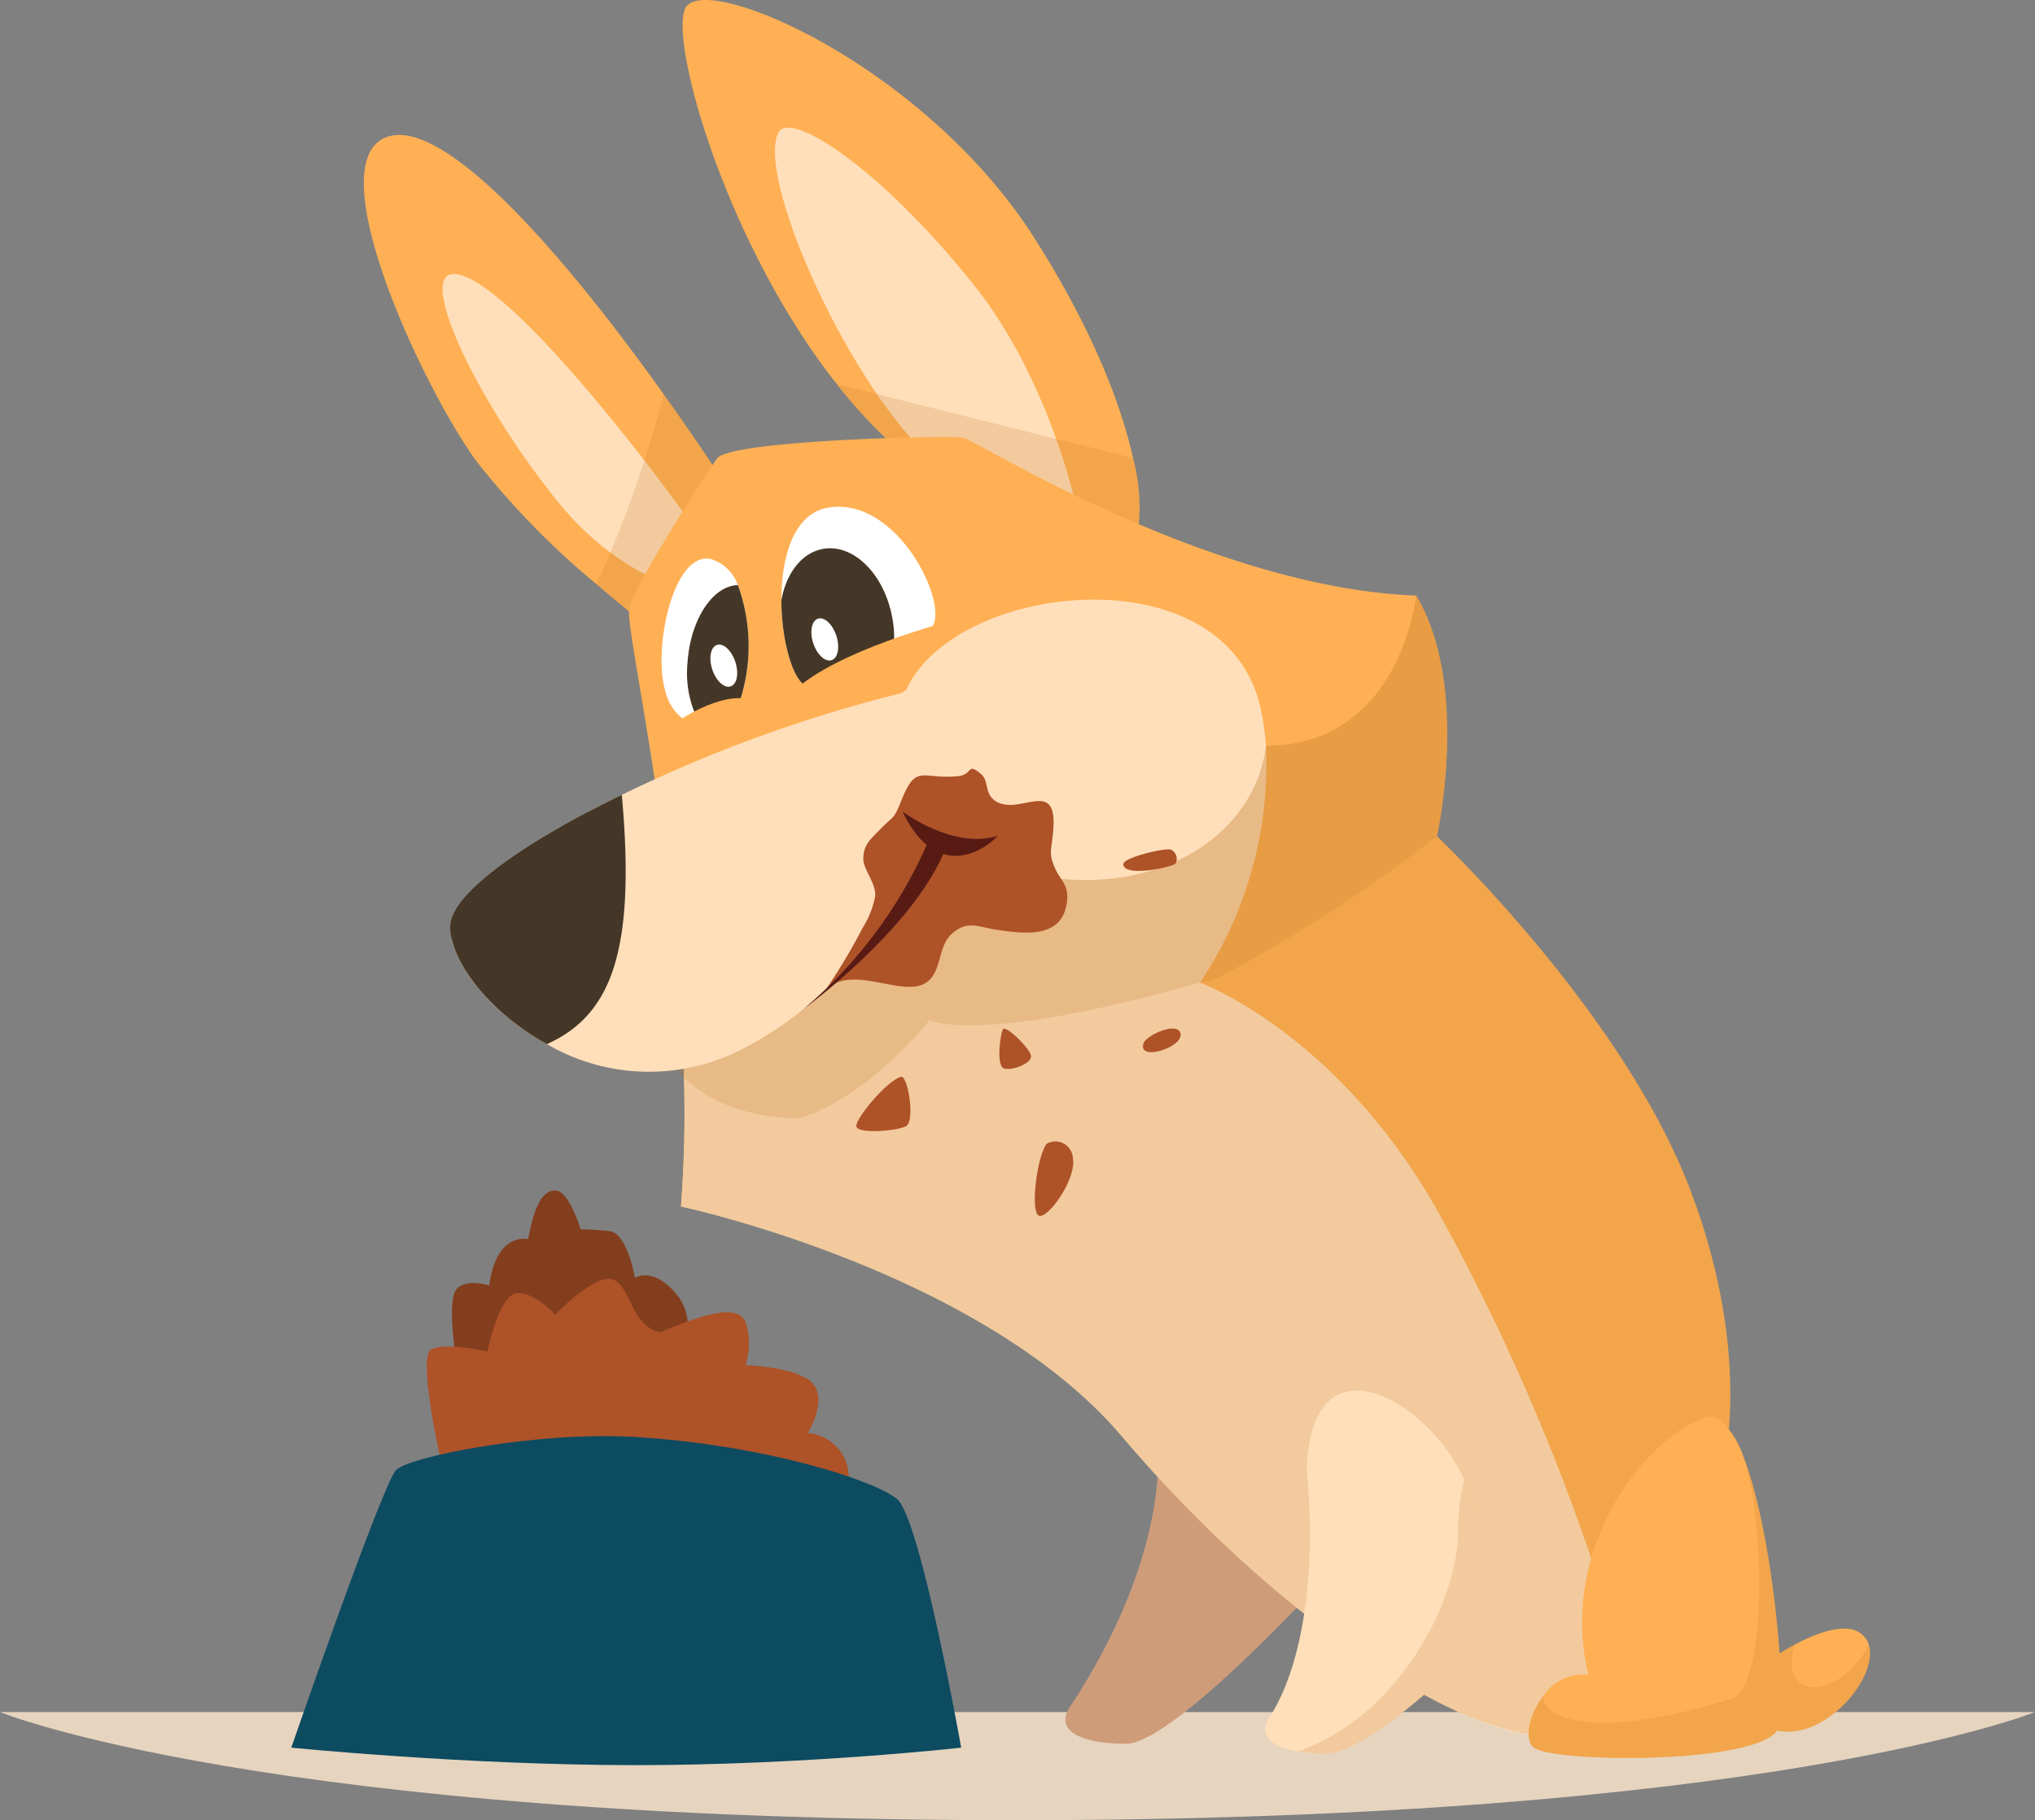 <svg xmlns="http://www.w3.org/2000/svg" width="158.065" height="141.394" viewBox="0 0 158.065 141.394">
  <rect x="0" y="0" width="158.065" height="141.394" fill="#808080" stroke="none"/>
  <g id="Group_91310" data-name="Group 91310" transform="translate(-305.561 -179.325)">
    <path id="Path_8815" data-name="Path 8815" d="M305.561,282.9H463.626s-20.722,8.4-79.153,8.4S305.561,282.9,305.561,282.9Z" transform="translate(0 29.414)" fill="#e6d4bf"/>
    <path id="Path_8816" data-name="Path 8816" d="M377.151,267.094c.905,9.8-5.58,19.608-6.787,21.417s.755,2.866,4.374,2.866,15.083-12.519,15.083-12.519-1.961-1.809-4.073-7.993S377.6,255.932,377.151,267.094Z" transform="translate(18.301 23.4)" fill="#cf9c7a"/>
    <path id="Path_8817" data-name="Path 8817" d="M382.219,220.663c-.6,2.714-18.7-6.485-18.7-6.485a38.343,38.343,0,0,1-4.688-5.02c-8.687-11-13.044-26.762-11.752-29.217,1.509-2.866,18.624,4.482,27.148,17.947,4.525,7.149,6.715,12.946,7.614,17.019A14.634,14.634,0,0,1,382.219,220.663Z" transform="translate(11.726 0)" fill="#ffb054"/>
    <path id="Path_8818" data-name="Path 8818" d="M352.729,187.4c-1.776,3.257,4.978,18.7,11.463,25.038s11.614,3.921,11.614,3.921-2.062-9.81-7.994-17.194C360.421,189.963,353.634,185.74,352.729,187.4Z" transform="translate(13.313 2.192)" fill="#ffdfba"/>
    <path id="Path_8819" data-name="Path 8819" d="M355.115,213.819l-5.58,11.764s-1.66-1.279-3.892-3.2a62.3,62.3,0,0,1-9.382-9.623c-4.223-5.882-12.066-22.774-7.088-25.036,4.235-1.925,13.387,8.277,21.688,19.909C352.316,209.668,353.745,211.749,355.115,213.819Z" transform="translate(6.251 2.319)" fill="#ffb054"/>
    <path id="Path_8820" data-name="Path 8820" d="M351.953,215.8c-.3-.754-11.915-16.59-17.344-19.456s-.3,8.6,6.636,17.194,15.083,7.542,15.083,7.542Z" transform="translate(7.603 4.707)" fill="#ffdfba"/>
    <path id="Path_8821" data-name="Path 8821" d="M346.865,203.18c1.455,2.033,2.884,4.114,4.254,6.184l-5.58,11.764s-1.66-1.279-3.892-3.2A90.348,90.348,0,0,0,346.865,203.18Z" transform="translate(10.248 6.774)" fill="#bf7b2c" opacity="0.2" style="mix-blend-mode: multiply;isolation: isolate"/>
    <path id="Path_8822" data-name="Path 8822" d="M379.57,214.065c-.6,2.714-18.7-6.485-18.7-6.485a38.343,38.343,0,0,1-4.688-5.02l23.01,5.75A14.634,14.634,0,0,1,379.57,214.065Z" transform="translate(14.375 6.598)" fill="#bf7b2c" opacity="0.2" style="mix-blend-mode: multiply;isolation: isolate"/>
    <path id="Path_8823" data-name="Path 8823" d="M333.24,264.613s-.755-4.675,0-5.58,2.564-.3,2.564-.3.3-3.921,3.016-3.62c.452-2.414,1.055-3.771,2.112-3.771s1.961,3.016,1.961,3.016a22.584,22.584,0,0,1,2.262.151c1.357.15,1.961,3.62,1.961,3.62s1.357-.905,3.168,1.207.452,4.826.452,4.826Z" transform="translate(7.765 20.451)" fill="#833e1e"/>
    <path id="Path_8824" data-name="Path 8824" d="M332.466,270.787s-1.81-7.994-.754-8.6,4.373.151,4.373.151.905-4.375,2.262-4.525,3.017,1.659,3.017,1.659,3.166-3.318,4.525-2.714,1.357,3.62,3.62,4.071c3.318-1.357,6.033-2.262,6.636-.754a5.515,5.515,0,0,1,0,3.318s4.223.152,5.28,1.509-.453,3.77-.453,3.77a3.451,3.451,0,0,1,3.168,3.771C364.139,276.066,332.466,270.787,332.466,270.787Z" transform="translate(7.332 21.969)" fill="#ae5228"/>
    <path id="Path_8825" data-name="Path 8825" d="M428.286,287.258a65.128,65.128,0,0,1-2.576,7.97c-1.955,4.928-4.983,10.472-8.886,11.335-7.174,1.593-22.63-12.79-34.648-24.6-.114-.114-.23-.223-.344-.338-12.066-11.868-34.183-16.091-34.183-16.091a94.06,94.06,0,0,0,.248-9.568c-.036-1.659-.109-3.318-.211-4.97-.236-3.952-.628-7.844-1.08-11.481-1.346-10.829-3.21-19.4-2.981-20.434.4-1.809,5.834-10.255,6.836-11.661s18.1-1.81,19.107-1.611,19.106,11.669,35.19,12.272c4.223,7.034,1.611,18.7,1.611,18.7s14.479,13.672,19.709,27.548S428.286,287.258,428.286,287.258Z" transform="translate(10.804 7.508)" fill="#ffb054"/>
    <path id="Path_8826" data-name="Path 8826" d="M425.047,292.434c-1.955,4.928-4.983,10.472-8.886,11.335l-.369.073c-2.135.338-4.941-.3-8.126-1.708a.084.084,0,0,0-.036-.012c-7.385-3.282-16.826-10.69-24.808-19.692-.525-.591-1.044-1.183-1.551-1.786-10.932-12.922-34.286-17.9-34.286-17.9a94.06,94.06,0,0,0,.248-9.568c-.036-1.641-.109-3.288-.211-4.923v-.048c-.236-3.952-.628-7.844-1.08-11.481a33.6,33.6,0,0,0,3.052-3.137c.2-.8,15.49-10.979,15.49-10.979,3.825-8.447,24.931-10.74,27.544,1.525a20.018,20.018,0,0,1,.4,2.859,30.488,30.488,0,0,1-5.122,18.358s10.757,3.921,18.6,18A165.371,165.371,0,0,1,417.969,290.9,33.626,33.626,0,0,0,425.047,292.434Z" transform="translate(11.467 10.302)" fill="#ffdfba"/>
    <path id="Path_8827" data-name="Path 8827" d="M427.392,284.533a65.129,65.129,0,0,1-2.576,7.97c-1.955,4.928-4.983,10.472-8.886,11.335l-.369.073c-2.052.307-4.869-.351-8.126-1.708a.084.084,0,0,0-.036-.012c-7.385-3.282-16.826-10.69-24.808-19.692-.525-.591-1.044-1.182-1.551-1.786-10.932-12.922-34.286-17.9-34.286-17.9a94.059,94.059,0,0,0,.248-9.568c-.036-1.641-.109-3.288-.211-4.923v-.048c5.424-6.167,20.6-13.484,20.6-13.484.458.217.91.422,1.357.61,12.5,5.278,22.449-.4,23.451-8.338,0-.012.006-.031.006-.042,10.454,0,11.661-11.661,11.661-11.661,4.223,7.034,1.611,18.7,1.611,18.7s14.479,13.672,19.709,27.548S427.392,284.533,427.392,284.533Z" transform="translate(11.698 10.233)" fill="#bf7b2c" opacity="0.2" style="mix-blend-mode: multiply;isolation: isolate"/>
    <path id="Path_8828" data-name="Path 8828" d="M405.964,234.06a118.678,118.678,0,0,1-17.014,11c-.44.1-.9.217-1.387.356-17.394,4.929-21.014,2.913-21.014,2.913s-4.766,6.051-10.172,7.645c-5.278-.139-9.423-2.119-11.348-6.939,0,0,19.257-10.624,24.2-13.64,12.5,5.278,22.449-.4,23.451-8.338,0-.012.006-.031.006-.042,10.454,0,11.661-11.661,11.661-11.661C408.575,222.393,405.964,234.06,405.964,234.06Z" transform="translate(11.208 10.233)" fill="#bf7b2c" opacity="0.2" style="mix-blend-mode: multiply;isolation: isolate"/>
    <path id="Path_8829" data-name="Path 8829" d="M364.732,218.894c-.247,1-1.683,2.311-3.427,3.378-2.491,1.52-5.6,2.546-6.828,1.448-.923-.832-1.641-3.632-1.647-6.485-.006-3.336.946-6.756,3.662-7.192C361.517,209.241,365.336,216.482,364.732,218.894Z" transform="translate(13.423 8.706)" fill="#fff"/>
    <path id="Path_8830" data-name="Path 8830" d="M351.709,224.037c-.621,1.762-1.8,2.425-2.962,2.25a3.828,3.828,0,0,1-2.866-2.853c-1.008-3.216.6-11.059,3.62-10.256a3.266,3.266,0,0,1,2.009,2A13.787,13.787,0,0,1,351.709,224.037Z" transform="translate(11.365 9.597)" fill="#fff"/>
    <path id="Path_8831" data-name="Path 8831" d="M360.834,244.47c-1.093.3-3.545,3.243-3.469,3.847s3.092.376,3.846,0S361.363,244.324,360.834,244.47Z" transform="translate(14.71 18.498)" fill="#ae5228"/>
    <path id="Path_8832" data-name="Path 8832" d="M366.317,241.584c-.211.211-.58,2.848.053,3.058s2.057-.368,2.11-.9S366.581,241.319,366.317,241.584Z" transform="translate(17.168 17.673)" fill="#ae5228"/>
    <path id="Path_8833" data-name="Path 8833" d="M369.079,248.565c-.759,1.01-1.283,5.278-.6,5.58s2.942-2.866,2.64-4.449A1.363,1.363,0,0,0,369.079,248.565Z" transform="translate(17.777 19.607)" fill="#ae5228"/>
    <path id="Path_8834" data-name="Path 8834" d="M374.762,242.66c-.561,1.5,3.017.376,2.866-.679S374.988,242.056,374.762,242.66Z" transform="translate(19.635 17.67)" fill="#ae5228"/>
    <path id="Path_8835" data-name="Path 8835" d="M373.516,231.86c0,1.057,3.921.227,4.072-.074a.791.791,0,0,0-.376-1.055C376.758,230.579,373.516,231.333,373.516,231.86Z" transform="translate(19.298 14.592)" fill="#ae5228"/>
    <path id="Path_8836" data-name="Path 8836" d="M361.306,221.559c-2.491,1.52-5.6,2.546-6.828,1.448-.923-.832-1.641-3.632-1.647-6.485.38-2.1,1.592-3.693,3.251-3.982,2.383-.411,4.79,2.021,5.376,5.43A8.143,8.143,0,0,1,361.306,221.559Z" transform="translate(13.423 9.419)" fill="#453727"/>
    <path id="Path_8837" data-name="Path 8837" d="M351.268,223.582c-.621,1.762-1.8,2.425-2.962,2.25a8.251,8.251,0,0,1-1.147-5.109c.229-3.331,1.954-5.949,3.91-6A13.787,13.787,0,0,1,351.268,223.582Z" transform="translate(11.806 10.051)" fill="#453727"/>
    <path id="Path_8838" data-name="Path 8838" d="M412.737,285.441c-4.223-2.112.3-5.128.3-5.128a21.122,21.122,0,0,1,2.021-1.225c1.858-.989,4.458-1.979,5.52-.434a1.547,1.547,0,0,1,.223.483C421.606,281.821,416.706,287.426,412.737,285.441Z" transform="translate(29.924 27.979)" fill="#ffb054"/>
    <path id="Path_8839" data-name="Path 8839" d="M412.737,285.167c-4.223-2.112.3-5.128.3-5.128a21.122,21.122,0,0,1,2.021-1.225c-1.31,3.928,2.768,4.766,5.569.369.065-.109.126-.217.175-.32C421.606,281.548,416.706,287.152,412.737,285.167Z" transform="translate(29.924 28.252)" fill="#bf7b2c" opacity="0.2" style="mix-blend-mode: multiply;isolation: isolate"/>
    <path id="Path_8840" data-name="Path 8840" d="M399.054,282.743s-8.6,8.9-12.217,8.9a12.536,12.536,0,0,1-2.015-.14c-.073-.005-.145-.018-.217-.03-2.13-.362-3.071-1.31-2.142-2.7,1.206-1.81,3.921-7.542,2.865-19.306.121-3.035.948-4.755,2.13-5.52,2.98-1.956,8.241,2.183,10.1,6.443.1.247.2.488.284.736A26.271,26.271,0,0,1,399.054,282.743Z" transform="translate(21.737 23.89)" fill="#ffdfba"/>
    <path id="Path_8841" data-name="Path 8841" d="M323.181,290.406s13.524,1.36,26.754,1.36,25.28-1.36,25.28-1.36-3.168-17.8-4.977-19.306-10.407-4.223-20.361-4.826c-7.552-.457-17.5,1.509-18.552,2.564S323.181,290.406,323.181,290.406Z" transform="translate(5.004 24.672)" fill="#0d4b61"/>
    <path id="Path_8842" data-name="Path 8842" d="M371.023,220.682l-.4,10.457s-4.023,12.469-15.485,18.1a15.737,15.737,0,0,1-14.83-.55c-4.639-2.54-7.71-6.745-7.493-9.3.205-2.455,5.714-6.365,13.3-10.063A110.123,110.123,0,0,1,371.023,220.682Z" transform="translate(7.736 11.744)" fill="#ffdfba"/>
    <path id="Path_8843" data-name="Path 8843" d="M355.524,242.975a46.611,46.611,0,0,0,2.865-4.807,7,7,0,0,0,.966-2.459c.055-.968-.9-2.061-.924-2.808-.033-1.148.57-1.6,1.317-2.375,1.029-1.061,1.036-.713,1.609-2.157,1.18-2.979,1.546-1.708,4.378-1.955,1.276-.112.7-1.139,1.855-.155.637.541.19,1.617,1.252,2.167,1.876.972,4.7-1.927,4.335,2.257-.143,1.611-.366,1.676.126,2.832.451,1.062,1.163,1.325.924,2.8-.438,2.686-3.182,2.361-5.475,2.017-1.4-.211-2.3-.791-3.53.4-.923.891-.747,2.614-1.646,3.5C361.853,243.934,357.762,240.877,355.524,242.975Z" transform="translate(14.188 13.208)" fill="#ae5228"/>
    <path id="Path_8844" data-name="Path 8844" d="M360.162,228.424c2.336,4.918,5.711,3.609,7.411,1.873C364.124,231.417,360.162,228.424,360.162,228.424Z" transform="translate(15.505 13.943)" fill="#571b14"/>
    <path id="Path_8845" data-name="Path 8845" d="M340.309,246.776c-4.011-2.2-6.854-5.64-7.4-8.187a3.621,3.621,0,0,1-.091-1.116c.181-2.171,4.507-5.477,10.746-8.766.82-.434,1.677-.869,2.558-1.3C347.229,239.609,345.292,244.52,340.309,246.776Z" transform="translate(7.736 13.655)" fill="#453727"/>
    <path id="Path_8846" data-name="Path 8846" d="M365.28,230.7c-2.106,5.653-9.291,11.318-11.07,12.651a.181.181,0,0,1-.036.024,35.218,35.218,0,0,0,9.924-13.6Z" transform="translate(13.805 14.326)" fill="#571b14"/>
    <path id="Path_8847" data-name="Path 8847" d="M398.5,281.207s-8.6,8.9-12.217,8.9a12.91,12.91,0,0,1-2.232-.169c7.409-2.479,12.488-11.137,12.488-17.327a14.934,14.934,0,0,1,.47-3.752c.1.247.2.488.284.736A26.271,26.271,0,0,1,398.5,281.207Z" transform="translate(22.29 25.425)" fill="#bf7b2c" opacity="0.2" style="mix-blend-mode: multiply;isolation: isolate"/>
    <path id="Path_8848" data-name="Path 8848" d="M417.458,289.16c-.905,2.92-17.9,2.817-19.107,1.509-.675-.736-.235-2.57.838-3.952a3.68,3.68,0,0,1,3.487-1.641c-2.413-10.063,4.676-18.521,9.049-19.975a1.189,1.189,0,0,1,.767-.013l.006.006a1.613,1.613,0,0,1,.573.326l.006.005a7.178,7.178,0,0,1,1.695,2.861.079.079,0,0,1,.012.029C417.089,274.4,418.122,287.03,417.458,289.16Z" transform="translate(26.259 24.338)" fill="#ffb054"/>
    <path id="Path_8849" data-name="Path 8849" d="M384.823,291.394c-.073-.005-.145-.018-.217-.03-2.13-.362-3.071-1.31-2.142-2.7,1.206-1.81,3.921-7.542,2.865-19.306.121-3.035.948-4.755,2.13-5.52C397.371,263.263,391.5,288.118,384.823,291.394Z" transform="translate(21.737 23.998)" fill="#ffdfba" opacity="0.4" style="mix-blend-mode: screen;isolation: isolate"/>
    <path id="Path_8850" data-name="Path 8850" d="M350.472,219.663c.293.891.13,1.744-.366,1.907s-1.132-.428-1.425-1.317-.128-1.744.366-1.907S350.181,218.774,350.472,219.663Z" transform="translate(12.204 11.073)" fill="#fff"/>
    <path id="Path_8851" data-name="Path 8851" d="M356.581,218.079c.293.89.128,1.744-.366,1.905s-1.132-.428-1.425-1.317-.13-1.744.366-1.907S356.289,217.188,356.581,218.079Z" transform="translate(13.939 10.623)" fill="#fff"/>
    <path id="Path_8852" data-name="Path 8852" d="M354.113,221.809c3.9-3.019,12.33-5.094,12.33-5.094s-3.631,4.02-5.837,4.8-4.669,2.853-5.317,2.464S354.113,221.809,354.113,221.809Z" transform="translate(13.788 10.618)" fill="#ffb054"/>
    <path id="Path_8853" data-name="Path 8853" d="M352.466,221.7c-2.594-.778-6.226,1.945-6.226,1.945l1.3,1.556S352.077,223.9,352.466,221.7Z" transform="translate(11.552 11.993)" fill="#ffb054"/>
    <path id="Path_8854" data-name="Path 8854" d="M409.836,265.388a4.31,4.31,0,0,1-.537-.308,1.613,1.613,0,0,1,.573.326Z" transform="translate(29.459 24.352)" fill="#ffb054"/>
    <path id="Path_8855" data-name="Path 8855" d="M417.458,288.433c-.905,2.92-17.9,2.817-19.107,1.509-.675-.736-.235-2.57.838-3.952-.126,1.732,3.88,3.566,14.649.205,2.551-.8,2.7-12.845.946-18.606C417.089,273.676,418.122,286.3,417.458,288.433Z" transform="translate(26.259 25.065)" fill="#bf7b2c" opacity="0.2" style="mix-blend-mode: multiply;isolation: isolate"/>
    <path id="Path_8856" data-name="Path 8856" d="M343.561,228.421a3.508,3.508,0,0,1-.085.519c-1.165,5.153-6.993,13.183-10.57,9.363a3.621,3.621,0,0,1-.091-1.116C333,235.016,337.322,231.709,343.561,228.421Z" transform="translate(7.736 13.942)" fill="#453727" style="mix-blend-mode: screen;isolation: isolate"/>
    <g id="Group_7327" data-name="Group 7327" transform="translate(346.706 292.153)" opacity="0.5" style="mix-blend-mode: screen;isolation: isolate">
      <path id="Path_8857" data-name="Path 8857" d="M347.874,273.473,345.5,287.259h-7.891c.675-3.662,1.732-9.346,2.667-14.45Z" transform="translate(-337.606 -265.606)" fill="#0d4b61"/>
      <path id="Path_8858" data-name="Path 8858" d="M348.468,267.567l-.827,4.807c-1.659-.144-5.171-.439-7.578-.62.308-1.66.586-3.2.82-4.507a39.073,39.073,0,0,1,4.127.012C346.188,267.331,347.346,267.434,348.468,267.567Z" transform="translate(-336.908 -267.199)" fill="#0d4b61"/>
    </g>
  </g>
</svg>
